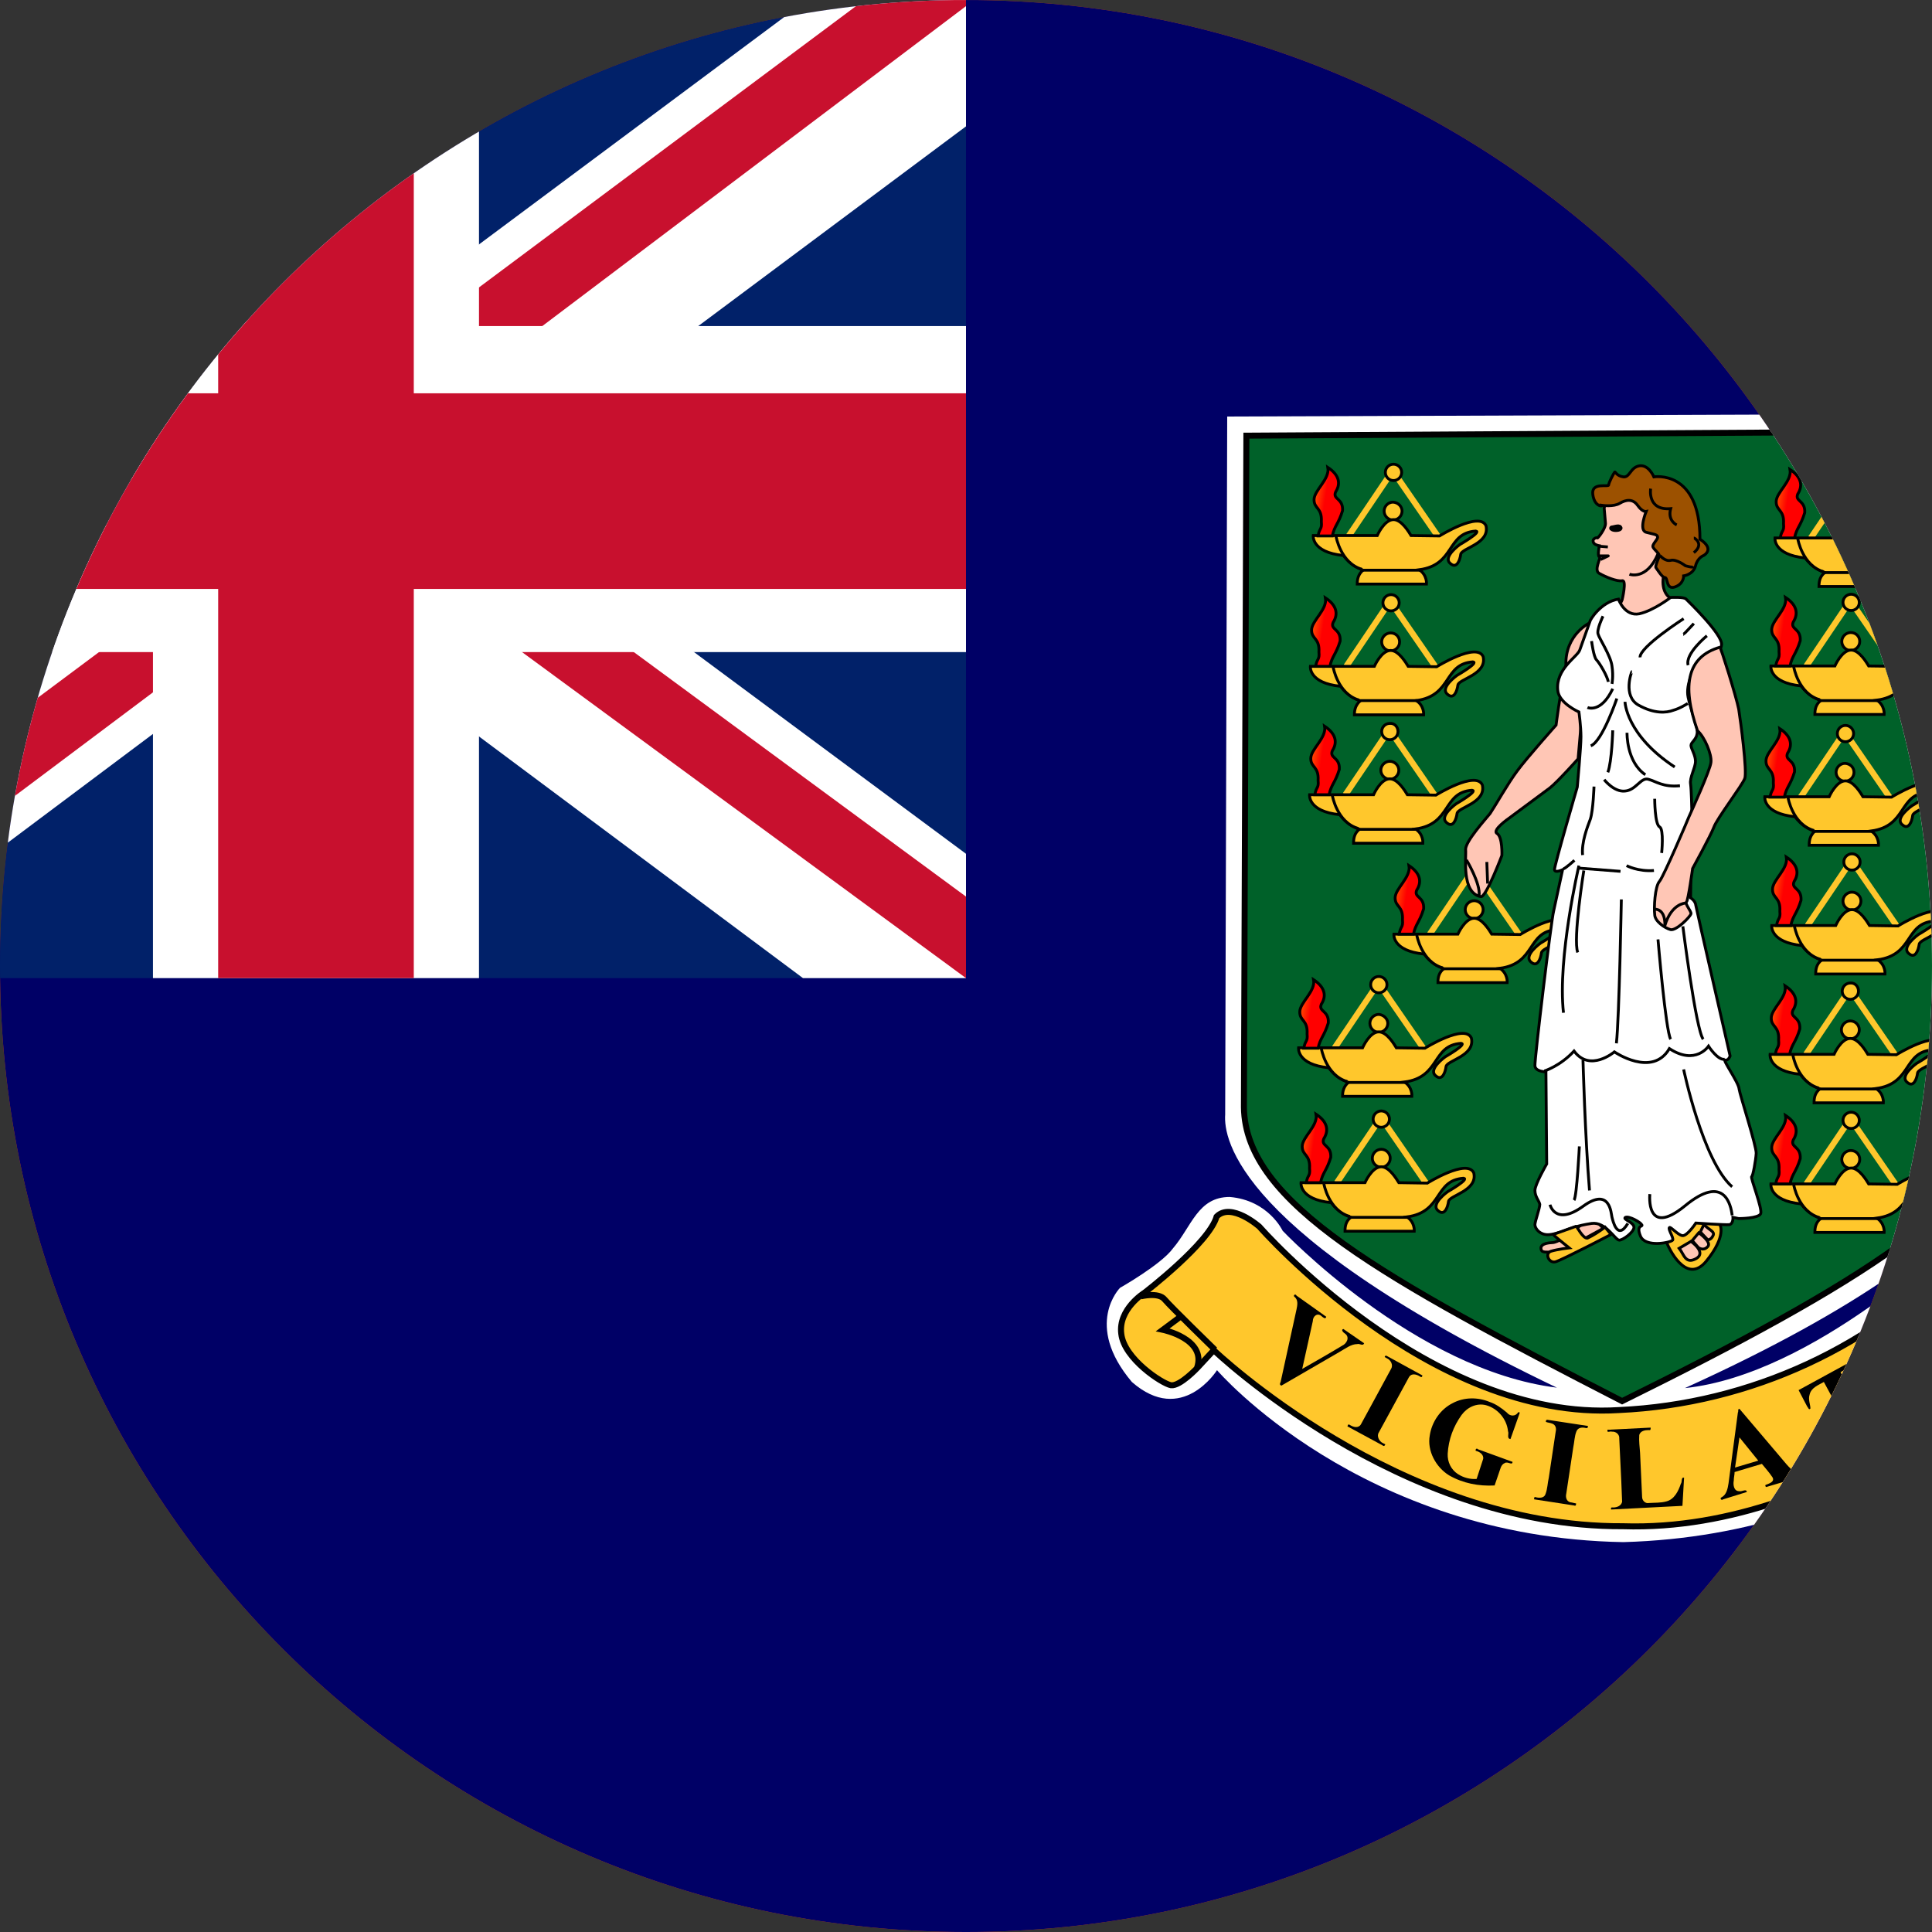 <svg width="40" height="40" viewBox="0 0 40 40" fill="none" xmlns="http://www.w3.org/2000/svg">
<rect x="0" y="0" width="40" height="40" fill="#333333" stroke="none"/>
<g clip-path="url(#clip0_769_24707)">
<path d="M0 20C0 8.954 8.954 0 20 0C31.046 0 40 8.954 40 20C40 31.046 31.046 40 20 40C8.954 40 0 31.046 0 20Z" fill="#E94E0F"/>
<g clip-path="url(#clip1_769_24707)">
<path d="M-7 0.001H47V40.501H-7V0.001Z" fill="#000066"/>
<path d="M-7 0.001H20V20.251H-7V0.001Z" fill="#012169"/>
<path d="M-3.836 0.001L6.458 7.637L16.709 0.001H20V2.616L9.875 10.168L20 17.677V20.251H16.625L6.5 12.699L-3.583 20.251H-7V17.72L3.083 10.21L-7 2.701V0.001H-3.836Z" fill="white"/>
<path d="M10.887 11.855L20 18.563V20.251L8.567 11.855H10.887ZM3.125 12.699L3.378 14.176L-4.722 20.251H-7L3.125 12.699ZM20 0.001V0.127L9.495 8.059L9.58 6.202L17.891 0.001H20ZM-7 0.001L3.083 7.426H0.552L-7 1.773V0.001Z" fill="#C8102E"/>
<path d="M3.167 0.001V20.251H9.917V0.001H3.167ZM-7 6.751V13.501H20V6.751H-7Z" fill="white"/>
<path d="M-7 8.143V12.193H20V8.143H-7ZM4.517 0.001V20.251H8.567V0.001H4.517Z" fill="#C8102E"/>
<path d="M25.408 8.624L41.785 8.565L41.752 23.145C41.752 23.145 42.325 25.364 34.884 28.739C37.558 28.46 40.478 25.617 40.478 25.617C40.478 25.617 41.659 24.09 42.241 24.942C42.815 25.794 43.363 26.224 43.785 26.553C44.207 26.883 44.545 27.794 43.912 28.46C43.27 29.135 42.267 29.22 41.996 28.401C41.575 28.621 38.959 31.776 33.61 31.928C28.167 31.835 25.197 28.368 25.197 28.368C25.197 28.368 24.472 29.523 23.434 28.612C22.43 27.423 23.189 26.663 23.189 26.663C23.189 26.663 24.041 26.182 24.286 25.845C24.674 25.389 24.801 24.782 25.459 24.782C26.261 24.849 26.556 25.482 26.556 25.482C26.556 25.482 29.29 28.368 32.234 28.73C25.585 25.541 25.332 23.567 25.366 23.077L25.408 8.624Z" fill="white"/>
<path d="M25.805 9.02L41.423 8.928V22.959C41.457 24.79 38.385 26.638 33.584 29.009C28.632 26.461 25.78 24.908 25.754 22.925L25.805 9.02Z" fill="#006129" stroke="black" stroke-width="0.124" stroke-miterlimit="3.1"/>
<path d="M27.923 11.096L28.834 9.746L29.771 11.104" stroke="#FFC72C" stroke-width="0.124" stroke-miterlimit="3.1"/>
<path d="M29.028 10.581C29.028 10.683 28.944 10.767 28.842 10.767C28.741 10.767 28.657 10.683 28.657 10.581C28.657 10.48 28.741 10.396 28.842 10.396C28.952 10.404 29.028 10.489 29.028 10.581Z" fill="#FFC72C" stroke="black" stroke-width="0.059" stroke-miterlimit="3.1"/>
<path d="M28.1 12.092H29.534C29.534 12.092 29.551 11.906 29.383 11.796C30.134 11.695 29.939 11.037 30.555 10.995C30.682 11.012 30.226 11.273 30.226 11.273C30.226 11.273 29.855 11.535 30.032 11.67C30.159 11.78 30.226 11.602 30.243 11.476C30.26 11.349 30.851 11.256 30.766 10.885C30.631 10.581 29.804 11.096 29.804 11.096L29.214 11.088C29.172 11.02 29.02 10.758 28.851 10.758C28.657 10.758 28.514 11.088 28.514 11.088H27.189C27.189 11.088 27.147 11.434 27.813 11.501C27.965 11.695 28.083 11.746 28.218 11.805C28.125 11.889 28.1 11.982 28.1 12.092Z" fill="#FFC72C" stroke="black" stroke-width="0.059" stroke-miterlimit="3.1"/>
<path d="M28.201 11.805H29.391H28.201Z" fill="#FFC72C"/>
<path d="M28.201 11.805H29.391" stroke="black" stroke-width="0.059" stroke-miterlimit="3.1"/>
<path d="M27.661 11.104C27.661 11.104 27.754 11.661 28.201 11.788L27.661 11.104Z" fill="#FFC72C"/>
<path d="M27.661 11.104C27.661 11.104 27.754 11.661 28.201 11.788" stroke="black" stroke-width="0.059" stroke-miterlimit="3.1"/>
<path d="M27.585 11.096C27.627 10.885 27.712 10.851 27.796 10.573C27.813 10.311 27.585 10.345 27.653 10.185C27.771 9.999 27.712 9.822 27.492 9.678C27.535 9.923 27.206 10.151 27.206 10.345C27.206 10.539 27.374 10.505 27.357 10.801C27.374 10.969 27.315 10.927 27.29 11.096H27.585Z" fill="url(#paint0_linear_769_24707)" stroke="black" stroke-width="0.059" stroke-miterlimit="3.1"/>
<path d="M29.02 9.78C29.02 9.873 28.944 9.949 28.851 9.949C28.758 9.949 28.682 9.873 28.682 9.78C28.682 9.687 28.758 9.611 28.851 9.611C28.944 9.611 29.02 9.687 29.02 9.78Z" fill="#FFC72C" stroke="black" stroke-width="0.059" stroke-miterlimit="3.1"/>
<path d="M27.872 13.796L28.783 12.446L29.72 13.804" stroke="#FFC72C" stroke-width="0.124" stroke-miterlimit="3.1"/>
<path d="M28.977 13.29C28.977 13.391 28.893 13.475 28.792 13.475C28.691 13.475 28.606 13.391 28.606 13.29C28.606 13.188 28.691 13.104 28.792 13.104C28.901 13.104 28.977 13.188 28.977 13.29Z" fill="#FFC72C" stroke="black" stroke-width="0.059" stroke-miterlimit="3.1"/>
<path d="M28.041 14.8H29.475C29.475 14.8 29.492 14.614 29.323 14.505C30.074 14.403 29.88 13.745 30.496 13.703C30.623 13.72 30.167 13.982 30.167 13.982C30.167 13.982 29.796 14.243 29.973 14.378C30.1 14.488 30.167 14.311 30.184 14.184C30.201 14.058 30.792 13.965 30.707 13.594C30.572 13.29 29.745 13.804 29.745 13.804L29.155 13.796C29.113 13.729 28.961 13.467 28.792 13.467C28.598 13.467 28.454 13.796 28.454 13.796H27.13C27.13 13.796 27.087 14.142 27.754 14.209C27.906 14.403 28.024 14.454 28.159 14.513C28.075 14.589 28.041 14.682 28.041 14.8Z" fill="#FFC72C" stroke="black" stroke-width="0.059" stroke-miterlimit="3.1"/>
<path d="M28.151 14.505H29.34H28.151Z" fill="#FFC72C"/>
<path d="M28.151 14.505H29.34" stroke="black" stroke-width="0.059" stroke-miterlimit="3.1"/>
<path d="M27.602 13.813C27.602 13.813 27.695 14.37 28.142 14.496L27.602 13.813Z" fill="#FFC72C"/>
<path d="M27.602 13.813C27.602 13.813 27.695 14.37 28.142 14.496" stroke="black" stroke-width="0.059" stroke-miterlimit="3.1"/>
<path d="M27.535 13.796C27.577 13.585 27.661 13.551 27.746 13.273C27.762 13.011 27.535 13.045 27.602 12.885C27.72 12.699 27.661 12.522 27.442 12.379C27.484 12.623 27.155 12.851 27.155 13.045C27.155 13.239 27.324 13.205 27.307 13.501C27.324 13.669 27.265 13.627 27.239 13.796H27.535Z" fill="url(#paint1_linear_769_24707)" stroke="black" stroke-width="0.059" stroke-miterlimit="3.1"/>
<path d="M28.969 12.48C28.969 12.572 28.893 12.648 28.8 12.648C28.707 12.648 28.632 12.572 28.632 12.48C28.632 12.387 28.707 12.311 28.8 12.311C28.893 12.311 28.969 12.387 28.969 12.48Z" fill="#FFC72C" stroke="black" stroke-width="0.059" stroke-miterlimit="3.1"/>
<path d="M27.855 16.454L28.767 15.104L29.703 16.462" stroke="#FFC72C" stroke-width="0.124" stroke-miterlimit="3.1"/>
<path d="M28.961 15.948C28.961 16.049 28.876 16.133 28.775 16.133C28.674 16.133 28.589 16.049 28.589 15.948C28.589 15.846 28.674 15.762 28.775 15.762C28.876 15.762 28.961 15.846 28.961 15.948Z" fill="#FFC72C" stroke="black" stroke-width="0.059" stroke-miterlimit="3.1"/>
<path d="M28.024 17.458H29.459C29.459 17.458 29.475 17.272 29.307 17.163C30.058 17.061 29.863 16.403 30.479 16.361C30.606 16.378 30.15 16.64 30.15 16.64C30.15 16.64 29.779 16.901 29.956 17.036C30.083 17.146 30.15 16.969 30.167 16.842C30.184 16.715 30.775 16.623 30.69 16.251C30.555 15.948 29.729 16.462 29.729 16.462L29.138 16.454C29.096 16.386 28.944 16.125 28.775 16.125C28.581 16.125 28.438 16.454 28.438 16.454H27.113C27.113 16.454 27.071 16.8 27.737 16.867C27.889 17.061 28.007 17.112 28.142 17.171C28.049 17.247 28.024 17.34 28.024 17.458Z" fill="#FFC72C" stroke="black" stroke-width="0.059" stroke-miterlimit="3.1"/>
<path d="M28.125 17.171H29.315H28.125Z" fill="#FFC72C"/>
<path d="M28.125 17.171H29.315" stroke="black" stroke-width="0.059" stroke-miterlimit="3.1"/>
<path d="M27.585 16.471C27.585 16.471 27.678 17.028 28.125 17.154L27.585 16.471Z" fill="#FFC72C"/>
<path d="M27.585 16.471C27.585 16.471 27.678 17.028 28.125 17.154" stroke="black" stroke-width="0.059" stroke-miterlimit="3.1"/>
<path d="M27.518 16.454C27.56 16.243 27.644 16.209 27.729 15.931C27.746 15.669 27.518 15.703 27.585 15.543C27.703 15.357 27.644 15.18 27.425 15.036C27.467 15.281 27.138 15.509 27.138 15.703C27.138 15.897 27.307 15.863 27.29 16.159C27.307 16.327 27.248 16.285 27.223 16.454H27.518Z" fill="url(#paint2_linear_769_24707)" stroke="black" stroke-width="0.059" stroke-miterlimit="3.1"/>
<path d="M28.944 15.146C28.944 15.239 28.868 15.315 28.775 15.315C28.682 15.315 28.606 15.239 28.606 15.146C28.606 15.053 28.682 14.977 28.775 14.977C28.868 14.969 28.944 15.045 28.944 15.146Z" fill="#FFC72C" stroke="black" stroke-width="0.059" stroke-miterlimit="3.1"/>
<path d="M29.602 19.34L30.513 17.99L31.45 19.348" stroke="#FFC72C" stroke-width="0.124" stroke-miterlimit="3.1"/>
<path d="M30.707 18.833C30.707 18.935 30.623 19.019 30.522 19.019C30.42 19.019 30.336 18.935 30.336 18.833C30.336 18.732 30.42 18.648 30.522 18.648C30.623 18.648 30.707 18.732 30.707 18.833Z" fill="#FFC72C" stroke="black" stroke-width="0.059" stroke-miterlimit="3.1"/>
<path d="M29.771 20.344H31.205C31.205 20.344 31.222 20.158 31.053 20.048C31.804 19.947 31.61 19.289 32.226 19.247C32.352 19.264 31.897 19.525 31.897 19.525C31.897 19.525 31.526 19.787 31.703 19.922C31.829 20.032 31.897 19.854 31.914 19.728C31.931 19.601 32.521 19.508 32.437 19.137C32.302 18.833 31.475 19.348 31.475 19.348L30.884 19.34C30.842 19.272 30.69 19.011 30.522 19.011C30.328 19.011 30.184 19.34 30.184 19.34H28.859C28.859 19.34 28.817 19.686 29.484 19.753C29.636 19.947 29.754 19.998 29.889 20.057C29.796 20.133 29.771 20.226 29.771 20.344Z" fill="#FFC72C" stroke="black" stroke-width="0.059" stroke-miterlimit="3.1"/>
<path d="M29.872 20.057H31.061H29.872Z" fill="#FFC72C"/>
<path d="M29.872 20.057H31.061" stroke="black" stroke-width="0.059" stroke-miterlimit="3.1"/>
<path d="M29.332 19.356C29.332 19.356 29.425 19.913 29.872 20.04L29.332 19.356Z" fill="#FFC72C"/>
<path d="M29.332 19.356C29.332 19.356 29.425 19.913 29.872 20.04" stroke="black" stroke-width="0.059" stroke-miterlimit="3.1"/>
<path d="M29.265 19.34C29.307 19.129 29.391 19.095 29.475 18.817C29.492 18.555 29.265 18.589 29.332 18.428C29.45 18.243 29.391 18.066 29.172 17.922C29.214 18.167 28.885 18.395 28.885 18.589C28.885 18.783 29.053 18.749 29.037 19.044C29.053 19.213 28.994 19.171 28.969 19.34H29.265Z" fill="url(#paint3_linear_769_24707)" stroke="black" stroke-width="0.059" stroke-miterlimit="3.1"/>
<path d="M30.69 18.023C30.69 18.116 30.614 18.192 30.521 18.192C30.429 18.192 30.353 18.116 30.353 18.023C30.353 17.931 30.429 17.855 30.521 17.855C30.614 17.855 30.69 17.931 30.69 18.023Z" fill="#FFC72C" stroke="black" stroke-width="0.059" stroke-miterlimit="3.1"/>
<path d="M27.627 21.702L28.539 20.352L29.475 21.71" stroke="#FFC72C" stroke-width="0.124" stroke-miterlimit="3.1"/>
<path d="M28.733 21.187C28.733 21.288 28.648 21.373 28.547 21.373C28.446 21.373 28.362 21.288 28.362 21.187C28.362 21.086 28.446 21.002 28.547 21.002C28.648 21.01 28.733 21.095 28.733 21.187Z" fill="#FFC72C" stroke="black" stroke-width="0.059" stroke-miterlimit="3.1"/>
<path d="M27.796 22.698H29.231C29.231 22.698 29.248 22.512 29.079 22.402C29.83 22.301 29.636 21.643 30.252 21.601C30.378 21.618 29.923 21.879 29.923 21.879C29.923 21.879 29.551 22.141 29.729 22.276C29.855 22.385 29.923 22.208 29.939 22.082C29.956 21.955 30.547 21.862 30.463 21.491C30.328 21.187 29.501 21.702 29.501 21.702L28.91 21.694C28.868 21.626 28.716 21.364 28.547 21.364C28.353 21.364 28.21 21.694 28.21 21.694H26.885C26.885 21.694 26.843 22.04 27.509 22.107C27.661 22.301 27.779 22.352 27.914 22.411C27.822 22.495 27.796 22.588 27.796 22.698Z" fill="#FFC72C" stroke="black" stroke-width="0.059" stroke-miterlimit="3.1"/>
<path d="M27.898 22.411H29.087H27.898Z" fill="#FFC72C"/>
<path d="M27.898 22.411H29.087" stroke="black" stroke-width="0.059" stroke-miterlimit="3.1"/>
<path d="M27.357 21.71C27.357 21.71 27.45 22.267 27.897 22.394L27.357 21.71Z" fill="#FFC72C"/>
<path d="M27.357 21.71C27.357 21.71 27.45 22.267 27.897 22.394" stroke="black" stroke-width="0.059" stroke-miterlimit="3.1"/>
<path d="M27.29 21.702C27.332 21.491 27.416 21.457 27.501 21.179C27.518 20.917 27.29 20.951 27.357 20.791C27.476 20.605 27.416 20.428 27.197 20.284C27.239 20.529 26.91 20.757 26.91 20.951C26.91 21.145 27.079 21.111 27.062 21.407C27.079 21.575 27.02 21.533 26.994 21.702H27.29Z" fill="url(#paint4_linear_769_24707)" stroke="black" stroke-width="0.059" stroke-miterlimit="3.1"/>
<path d="M28.716 20.386C28.716 20.479 28.64 20.555 28.547 20.555C28.454 20.555 28.378 20.479 28.378 20.386C28.378 20.293 28.454 20.217 28.547 20.217C28.64 20.217 28.716 20.293 28.716 20.386Z" fill="#FFC72C" stroke="black" stroke-width="0.059" stroke-miterlimit="3.1"/>
<path d="M27.678 24.486L28.59 23.137L29.526 24.495" stroke="#FFC72C" stroke-width="0.124" stroke-miterlimit="3.1"/>
<path d="M28.783 23.98C28.783 24.081 28.699 24.166 28.598 24.166C28.497 24.166 28.412 24.081 28.412 23.98C28.412 23.879 28.497 23.795 28.598 23.795C28.699 23.795 28.783 23.879 28.783 23.98Z" fill="#FFC72C" stroke="black" stroke-width="0.059" stroke-miterlimit="3.1"/>
<path d="M27.847 25.491H29.281C29.281 25.491 29.298 25.305 29.129 25.195C29.88 25.094 29.686 24.436 30.302 24.394C30.429 24.411 29.973 24.672 29.973 24.672C29.973 24.672 29.602 24.934 29.779 25.069C29.906 25.178 29.973 25.001 29.99 24.875C30.007 24.748 30.598 24.655 30.513 24.284C30.378 23.98 29.551 24.495 29.551 24.495L28.961 24.486C28.918 24.419 28.767 24.157 28.598 24.157C28.404 24.157 28.26 24.486 28.26 24.486H26.936C26.936 24.486 26.893 24.832 27.56 24.9C27.712 25.094 27.83 25.145 27.965 25.204C27.872 25.28 27.847 25.372 27.847 25.491Z" fill="#FFC72C" stroke="black" stroke-width="0.059" stroke-miterlimit="3.1"/>
<path d="M27.956 25.204H29.146H27.956Z" fill="#FFC72C"/>
<path d="M27.956 25.204H29.146" stroke="black" stroke-width="0.059" stroke-miterlimit="3.1"/>
<path d="M27.408 24.503C27.408 24.503 27.501 25.06 27.948 25.187L27.408 24.503Z" fill="#FFC72C"/>
<path d="M27.408 24.503C27.408 24.503 27.501 25.06 27.948 25.187" stroke="black" stroke-width="0.059" stroke-miterlimit="3.1"/>
<path d="M27.341 24.486C27.383 24.276 27.467 24.242 27.552 23.963C27.568 23.702 27.341 23.736 27.408 23.575C27.526 23.39 27.467 23.212 27.248 23.069C27.29 23.314 26.961 23.541 26.961 23.736C26.961 23.93 27.13 23.896 27.113 24.191C27.13 24.36 27.071 24.318 27.045 24.486H27.341Z" fill="url(#paint5_linear_769_24707)" stroke="black" stroke-width="0.059" stroke-miterlimit="3.1"/>
<path d="M28.767 23.17C28.767 23.263 28.691 23.339 28.598 23.339C28.505 23.339 28.429 23.263 28.429 23.17C28.429 23.077 28.505 23.001 28.598 23.001C28.691 23.001 28.767 23.077 28.767 23.17Z" fill="#FFC72C" stroke="black" stroke-width="0.059" stroke-miterlimit="3.1"/>
<path d="M37.491 11.138L38.402 9.788L39.339 11.147" stroke="#FFC72C" stroke-width="0.124" stroke-miterlimit="3.1"/>
<path d="M38.596 10.632C38.596 10.733 38.512 10.818 38.411 10.818C38.309 10.818 38.225 10.733 38.225 10.632C38.225 10.531 38.309 10.447 38.411 10.447C38.52 10.447 38.596 10.531 38.596 10.632Z" fill="#FFC72C" stroke="black" stroke-width="0.059" stroke-miterlimit="3.1"/>
<path d="M37.66 12.143H39.094C39.094 12.143 39.111 11.957 38.942 11.847C39.693 11.746 39.499 11.088 40.115 11.046C40.242 11.062 39.786 11.324 39.786 11.324C39.786 11.324 39.415 11.586 39.592 11.721C39.719 11.83 39.786 11.653 39.803 11.527C39.82 11.4 40.41 11.307 40.326 10.936C40.191 10.632 39.364 11.147 39.364 11.147L38.774 11.138C38.731 11.071 38.58 10.809 38.411 10.809C38.217 10.809 38.073 11.138 38.073 11.138H36.749C36.749 11.138 36.706 11.484 37.373 11.552C37.525 11.746 37.643 11.796 37.778 11.856C37.685 11.931 37.66 12.024 37.66 12.143Z" fill="#FFC72C" stroke="black" stroke-width="0.059" stroke-miterlimit="3.1"/>
<path d="M37.77 11.855H38.959H37.77Z" fill="#FFC72C"/>
<path d="M37.77 11.855H38.959" stroke="black" stroke-width="0.059" stroke-miterlimit="3.1"/>
<path d="M37.221 11.155C37.221 11.155 37.314 11.712 37.761 11.839L37.221 11.155Z" fill="#FFC72C"/>
<path d="M37.221 11.155C37.221 11.155 37.314 11.712 37.761 11.839" stroke="black" stroke-width="0.059" stroke-miterlimit="3.1"/>
<path d="M37.154 11.138C37.196 10.928 37.28 10.894 37.365 10.615C37.381 10.354 37.154 10.387 37.221 10.227C37.339 10.042 37.28 9.864 37.061 9.721C37.103 9.966 36.774 10.193 36.774 10.387C36.774 10.582 36.943 10.548 36.926 10.843C36.943 11.012 36.884 10.97 36.858 11.138H37.154Z" fill="url(#paint6_linear_769_24707)" stroke="black" stroke-width="0.059" stroke-miterlimit="3.1"/>
<path d="M38.588 9.831C38.588 9.923 38.512 9.999 38.419 9.999C38.326 9.999 38.251 9.923 38.251 9.831C38.251 9.738 38.326 9.662 38.419 9.662C38.512 9.662 38.588 9.729 38.588 9.831Z" fill="#FFC72C" stroke="black" stroke-width="0.059" stroke-miterlimit="3.1"/>
<path d="M37.398 13.788L38.309 12.438L39.246 13.796" stroke="#FFC72C" stroke-width="0.124" stroke-miterlimit="3.1"/>
<path d="M38.504 13.281C38.504 13.383 38.419 13.467 38.318 13.467C38.217 13.467 38.132 13.383 38.132 13.281C38.132 13.18 38.217 13.096 38.318 13.096C38.428 13.096 38.504 13.18 38.504 13.281Z" fill="#FFC72C" stroke="black" stroke-width="0.059" stroke-miterlimit="3.1"/>
<path d="M37.575 14.792H39.01C39.01 14.792 39.027 14.606 38.858 14.496C39.609 14.395 39.415 13.737 40.031 13.695C40.157 13.712 39.702 13.973 39.702 13.973C39.702 13.973 39.33 14.235 39.508 14.37C39.634 14.48 39.702 14.302 39.718 14.176C39.735 14.049 40.326 13.957 40.242 13.585C40.107 13.281 39.28 13.796 39.28 13.796L38.689 13.788C38.647 13.72 38.495 13.459 38.326 13.459C38.132 13.459 37.989 13.788 37.989 13.788H36.664C36.664 13.788 36.622 14.134 37.288 14.201C37.44 14.395 37.559 14.446 37.694 14.505C37.601 14.581 37.575 14.674 37.575 14.792Z" fill="#FFC72C" stroke="black" stroke-width="0.059" stroke-miterlimit="3.1"/>
<path d="M37.676 14.505H38.866H37.676Z" fill="#FFC72C"/>
<path d="M37.676 14.505H38.866" stroke="black" stroke-width="0.059" stroke-miterlimit="3.1"/>
<path d="M37.137 13.805C37.137 13.805 37.23 14.361 37.677 14.488L37.137 13.805Z" fill="#FFC72C"/>
<path d="M37.137 13.805C37.137 13.805 37.23 14.361 37.677 14.488" stroke="black" stroke-width="0.059" stroke-miterlimit="3.1"/>
<path d="M37.061 13.788C37.103 13.577 37.187 13.543 37.272 13.265C37.288 13.003 37.061 13.037 37.128 12.877C37.246 12.691 37.187 12.514 36.968 12.37C37.01 12.615 36.681 12.843 36.681 13.037C36.681 13.231 36.85 13.197 36.833 13.492C36.85 13.661 36.791 13.619 36.765 13.788H37.061Z" fill="url(#paint7_linear_769_24707)" stroke="black" stroke-width="0.059" stroke-miterlimit="3.1"/>
<path d="M38.495 12.471C38.495 12.564 38.419 12.64 38.326 12.64C38.233 12.64 38.157 12.564 38.157 12.471C38.157 12.379 38.233 12.303 38.326 12.303C38.419 12.303 38.495 12.379 38.495 12.471Z" fill="#FFC72C" stroke="black" stroke-width="0.059" stroke-miterlimit="3.1"/>
<path d="M37.28 16.504L38.191 15.154L39.128 16.513" stroke="#FFC72C" stroke-width="0.124" stroke-miterlimit="3.1"/>
<path d="M38.385 15.99C38.385 16.091 38.301 16.175 38.2 16.175C38.099 16.175 38.014 16.091 38.014 15.99C38.014 15.888 38.099 15.804 38.2 15.804C38.309 15.812 38.385 15.888 38.385 15.99Z" fill="#FFC72C" stroke="black" stroke-width="0.059" stroke-miterlimit="3.1"/>
<path d="M37.457 17.5H38.892C38.892 17.5 38.909 17.314 38.74 17.205C39.491 17.104 39.297 16.445 39.913 16.403C40.039 16.42 39.584 16.682 39.584 16.682C39.584 16.682 39.212 16.943 39.389 17.078C39.516 17.188 39.584 17.011 39.6 16.884C39.617 16.758 40.208 16.665 40.124 16.294C39.989 15.99 39.162 16.504 39.162 16.504L38.571 16.496C38.529 16.428 38.377 16.167 38.208 16.167C38.014 16.167 37.871 16.496 37.871 16.496H36.538C36.538 16.496 36.495 16.842 37.162 16.909C37.314 17.104 37.432 17.154 37.567 17.213C37.483 17.298 37.457 17.382 37.457 17.5Z" fill="#FFC72C" stroke="black" stroke-width="0.059" stroke-miterlimit="3.1"/>
<path d="M37.559 17.213H38.748H37.559Z" fill="#FFC72C"/>
<path d="M37.559 17.213H38.748" stroke="black" stroke-width="0.059" stroke-miterlimit="3.1"/>
<path d="M37.019 16.513C37.019 16.513 37.111 17.07 37.559 17.196L37.019 16.513Z" fill="#FFC72C"/>
<path d="M37.019 16.513C37.019 16.513 37.111 17.07 37.559 17.196" stroke="black" stroke-width="0.059" stroke-miterlimit="3.1"/>
<path d="M36.943 16.504C36.985 16.294 37.069 16.26 37.154 15.981C37.17 15.72 36.943 15.754 37.01 15.593C37.128 15.408 37.069 15.23 36.85 15.087C36.892 15.332 36.563 15.559 36.563 15.754C36.563 15.948 36.732 15.914 36.715 16.209C36.732 16.378 36.673 16.336 36.647 16.504H36.943Z" fill="url(#paint8_linear_769_24707)" stroke="black" stroke-width="0.059" stroke-miterlimit="3.1"/>
<path d="M38.377 15.188C38.377 15.281 38.301 15.357 38.208 15.357C38.115 15.357 38.04 15.281 38.04 15.188C38.04 15.095 38.115 15.019 38.208 15.019C38.301 15.019 38.377 15.095 38.377 15.188Z" fill="#FFC72C" stroke="black" stroke-width="0.059" stroke-miterlimit="3.1"/>
<path d="M37.423 19.162L38.335 17.812L39.271 19.171" stroke="#FFC72C" stroke-width="0.124" stroke-miterlimit="3.1"/>
<path d="M38.529 18.656C38.529 18.757 38.444 18.842 38.343 18.842C38.242 18.842 38.157 18.757 38.157 18.656C38.157 18.555 38.242 18.471 38.343 18.471C38.444 18.471 38.529 18.555 38.529 18.656Z" fill="#FFC72C" stroke="black" stroke-width="0.059" stroke-miterlimit="3.1"/>
<path d="M37.592 20.166H39.027C39.027 20.166 39.044 19.981 38.875 19.871C39.626 19.77 39.432 19.112 40.047 19.07C40.174 19.087 39.718 19.348 39.718 19.348C39.718 19.348 39.347 19.61 39.524 19.745C39.651 19.854 39.718 19.677 39.735 19.55C39.752 19.424 40.343 19.331 40.258 18.96C40.123 18.656 39.297 19.171 39.297 19.171L38.706 19.162C38.664 19.095 38.512 18.833 38.343 18.833C38.149 18.833 38.006 19.162 38.006 19.162H36.681C36.681 19.162 36.639 19.508 37.305 19.576C37.457 19.77 37.575 19.82 37.71 19.88C37.617 19.956 37.592 20.048 37.592 20.166Z" fill="#FFC72C" stroke="black" stroke-width="0.059" stroke-miterlimit="3.1"/>
<path d="M37.693 19.88H38.883H37.693Z" fill="#FFC72C"/>
<path d="M37.693 19.88H38.883" stroke="black" stroke-width="0.059" stroke-miterlimit="3.1"/>
<path d="M37.153 19.179C37.153 19.179 37.246 19.736 37.693 19.863L37.153 19.179Z" fill="#FFC72C"/>
<path d="M37.153 19.179C37.153 19.179 37.246 19.736 37.693 19.863" stroke="black" stroke-width="0.059" stroke-miterlimit="3.1"/>
<path d="M37.077 19.162C37.12 18.951 37.204 18.918 37.288 18.639C37.305 18.378 37.077 18.412 37.145 18.251C37.263 18.066 37.204 17.888 36.985 17.745C37.027 17.99 36.698 18.217 36.698 18.412C36.698 18.606 36.867 18.572 36.85 18.867C36.867 19.036 36.807 18.994 36.782 19.162H37.077Z" fill="url(#paint9_linear_769_24707)" stroke="black" stroke-width="0.059" stroke-miterlimit="3.1"/>
<path d="M38.512 17.846C38.512 17.939 38.436 18.015 38.343 18.015C38.25 18.015 38.174 17.939 38.174 17.846C38.174 17.753 38.25 17.677 38.343 17.677C38.436 17.677 38.512 17.753 38.512 17.846Z" fill="#FFC72C" stroke="black" stroke-width="0.059" stroke-miterlimit="3.1"/>
<path d="M37.39 21.829L38.301 20.479L39.237 21.837" stroke="#FFC72C" stroke-width="0.124" stroke-miterlimit="3.1"/>
<path d="M38.495 21.322C38.495 21.424 38.411 21.508 38.309 21.508C38.208 21.508 38.124 21.424 38.124 21.322C38.124 21.221 38.208 21.137 38.309 21.137C38.411 21.137 38.495 21.221 38.495 21.322Z" fill="#FFC72C" stroke="black" stroke-width="0.059" stroke-miterlimit="3.1"/>
<path d="M37.558 22.833H38.993C38.993 22.833 39.01 22.647 38.841 22.537C39.592 22.436 39.398 21.778 40.014 21.736C40.14 21.753 39.684 22.014 39.684 22.014C39.684 22.014 39.313 22.276 39.49 22.411C39.617 22.52 39.684 22.343 39.701 22.217C39.718 22.09 40.309 21.997 40.224 21.626C40.09 21.322 39.263 21.837 39.263 21.837L38.672 21.829C38.63 21.761 38.478 21.5 38.309 21.5C38.115 21.5 37.972 21.829 37.972 21.829H36.647C36.647 21.829 36.605 22.174 37.271 22.242C37.423 22.436 37.541 22.487 37.676 22.546C37.584 22.622 37.558 22.715 37.558 22.833Z" fill="#FFC72C" stroke="black" stroke-width="0.059" stroke-miterlimit="3.1"/>
<path d="M37.66 22.546H38.849H37.66Z" fill="#FFC72C"/>
<path d="M37.66 22.546H38.849" stroke="black" stroke-width="0.059" stroke-miterlimit="3.1"/>
<path d="M37.12 21.846C37.12 21.846 37.212 22.402 37.66 22.529L37.12 21.846Z" fill="#FFC72C"/>
<path d="M37.12 21.846C37.12 21.846 37.212 22.402 37.66 22.529" stroke="black" stroke-width="0.059" stroke-miterlimit="3.1"/>
<path d="M37.052 21.829C37.094 21.618 37.179 21.584 37.263 21.305C37.28 21.044 37.052 21.078 37.12 20.917C37.238 20.732 37.179 20.555 36.959 20.411C37.001 20.656 36.672 20.884 36.672 21.078C36.672 21.272 36.841 21.238 36.824 21.533C36.841 21.702 36.782 21.66 36.757 21.829H37.052Z" fill="url(#paint10_linear_769_24707)" stroke="black" stroke-width="0.059" stroke-miterlimit="3.1"/>
<path d="M38.478 20.521C38.478 20.614 38.402 20.69 38.309 20.69C38.217 20.69 38.141 20.614 38.141 20.521C38.141 20.428 38.217 20.352 38.309 20.352C38.402 20.344 38.478 20.42 38.478 20.521Z" fill="#FFC72C" stroke="black" stroke-width="0.059" stroke-miterlimit="3.1"/>
<path d="M37.398 24.512L38.309 23.162L39.246 24.52" stroke="#FFC72C" stroke-width="0.124" stroke-miterlimit="3.1"/>
<path d="M38.504 24.005C38.504 24.107 38.419 24.191 38.318 24.191C38.217 24.191 38.132 24.107 38.132 24.005C38.132 23.904 38.217 23.82 38.318 23.82C38.428 23.82 38.504 23.904 38.504 24.005Z" fill="#FFC72C" stroke="black" stroke-width="0.059" stroke-miterlimit="3.1"/>
<path d="M37.575 25.516H39.01C39.01 25.516 39.027 25.33 38.858 25.22C39.609 25.119 39.415 24.461 40.031 24.419C40.157 24.436 39.702 24.697 39.702 24.697C39.702 24.697 39.33 24.959 39.508 25.094C39.634 25.203 39.702 25.026 39.718 24.9C39.735 24.773 40.326 24.68 40.242 24.309C40.107 24.005 39.28 24.52 39.28 24.52L38.689 24.512C38.647 24.444 38.495 24.183 38.326 24.183C38.132 24.183 37.989 24.512 37.989 24.512H36.664C36.664 24.512 36.622 24.858 37.288 24.925C37.44 25.119 37.559 25.17 37.694 25.229C37.601 25.305 37.575 25.398 37.575 25.516Z" fill="#FFC72C" stroke="black" stroke-width="0.059" stroke-miterlimit="3.1"/>
<path d="M37.676 25.229H38.866H37.676Z" fill="#FFC72C"/>
<path d="M37.676 25.229H38.866" stroke="black" stroke-width="0.059" stroke-miterlimit="3.1"/>
<path d="M37.137 24.529C37.137 24.529 37.23 25.085 37.677 25.212L37.137 24.529Z" fill="#FFC72C"/>
<path d="M37.137 24.529C37.137 24.529 37.23 25.085 37.677 25.212" stroke="black" stroke-width="0.059" stroke-miterlimit="3.1"/>
<path d="M37.061 24.512C37.103 24.301 37.187 24.267 37.272 23.988C37.288 23.727 37.061 23.761 37.128 23.6C37.246 23.415 37.187 23.238 36.968 23.094C37.01 23.339 36.681 23.567 36.681 23.761C36.681 23.955 36.85 23.921 36.833 24.216C36.85 24.385 36.791 24.343 36.765 24.512H37.061Z" fill="url(#paint11_linear_769_24707)" stroke="black" stroke-width="0.059" stroke-miterlimit="3.1"/>
<path d="M38.495 23.195C38.495 23.288 38.419 23.364 38.326 23.364C38.233 23.364 38.157 23.288 38.157 23.195C38.157 23.103 38.233 23.027 38.326 23.027C38.419 23.027 38.495 23.103 38.495 23.195Z" fill="#FFC72C" stroke="black" stroke-width="0.059" stroke-miterlimit="3.1"/>
<path d="M34.529 25.777C34.529 25.777 34.901 26.638 35.331 26.106C35.753 25.583 35.609 25.355 35.609 25.355L34.656 24.841L34.377 25.431L34.529 25.777Z" fill="#FFC72C" stroke="black" stroke-width="0.059" stroke-miterlimit="3.1"/>
<path d="M35.356 25.668C35.356 25.668 35.424 25.676 35.466 25.583C35.517 25.49 35.356 25.457 35.28 25.347L35.204 25.507L35.356 25.668Z" fill="#FFC6B5" stroke="black" stroke-width="0.059" stroke-miterlimit="3.1"/>
<path d="M33.196 25.431L32.361 25.887C32.361 25.887 31.939 25.971 31.914 25.887C31.88 25.811 31.922 25.735 32.142 25.727C32.361 25.718 32.943 25.178 32.943 25.178L33.196 25.431Z" fill="#FFC6B5" stroke="black" stroke-width="0.059" stroke-miterlimit="3.1"/>
<path d="M33.213 10.522L33.239 10.826C33.255 10.927 33.078 11.155 33.07 11.138C33.053 11.121 32.968 11.155 32.985 11.214C32.994 11.282 33.112 11.299 33.112 11.299C33.112 11.299 33.07 11.518 33.112 11.526C33.163 11.535 32.985 11.805 33.112 11.872C33.247 11.948 33.475 12.041 33.584 12.024C33.686 11.999 33.584 12.421 33.584 12.421L33.289 13.045L34.884 12.885L34.555 12.362C34.555 12.362 34.394 12.252 34.437 11.948C34.479 11.653 34.42 10.294 34.42 10.294L33.281 10.134L33.213 10.522Z" fill="#FFC6B5" stroke="black" stroke-width="0.059" stroke-miterlimit="3.1"/>
<path d="M32.918 12.893C32.918 12.893 32.403 13.13 32.42 13.771C32.293 14.395 32.217 15.011 32.217 15.011C32.217 15.011 31.601 15.703 31.416 15.956C31.23 16.201 30.943 16.707 30.851 16.842C30.749 16.969 30.344 17.416 30.344 17.584C30.361 17.745 30.251 18.487 30.656 18.563C30.758 18.605 31.095 17.711 31.095 17.711C31.095 17.711 31.112 17.331 30.994 17.256C30.884 17.188 31.239 16.943 31.239 16.943L32.091 16.311C32.251 16.184 32.673 15.711 32.673 15.711L32.918 12.893Z" fill="#FFC6B5" stroke="black" stroke-width="0.059" stroke-miterlimit="3.1"/>
<path d="M33.508 12.404C33.508 12.404 33.635 12.767 33.939 12.708C34.242 12.64 34.588 12.37 34.588 12.37C34.588 12.37 34.867 12.353 34.909 12.404C34.951 12.446 35.668 13.138 35.643 13.349C35.626 13.568 35.314 13.509 35.196 13.653C35.086 13.796 34.892 14.159 34.951 14.437C35.002 14.699 35.162 15.053 35.137 15.188C35.12 15.315 35.01 15.366 35.01 15.433C35.01 15.501 35.103 15.627 35.103 15.762C35.103 15.897 34.977 16.1 35.002 16.235C35.019 16.361 35.027 16.758 35.027 16.758L35.002 18.589C35.002 18.589 35.103 18.648 35.111 18.749C35.128 18.85 35.82 21.862 35.82 21.862C35.82 21.862 35.786 21.964 35.719 21.947C35.651 21.93 35.998 22.411 36.006 22.546C36.023 22.672 36.369 23.735 36.36 23.879C36.352 24.022 36.293 24.351 36.267 24.36C36.234 24.377 36.495 25.026 36.453 25.128C36.411 25.229 35.998 25.229 35.998 25.229L35.879 25.204C35.879 25.204 35.888 25.339 35.803 25.355C35.719 25.364 35.111 25.322 35.111 25.322C35.111 25.322 34.934 25.592 34.833 25.583C34.732 25.566 34.588 25.389 34.563 25.415C34.529 25.448 34.656 25.625 34.631 25.676C34.588 25.727 34.065 25.836 33.964 25.592C33.863 25.347 34.032 25.406 33.989 25.355C33.964 25.305 33.728 25.17 33.652 25.204C33.584 25.246 33.837 25.305 33.829 25.415C33.821 25.516 33.601 25.676 33.525 25.676C33.441 25.676 33.247 25.288 32.952 25.33C32.665 25.372 32.479 25.448 32.479 25.448C32.479 25.448 32.133 25.592 31.99 25.558C31.846 25.533 31.779 25.415 31.779 25.355C31.779 25.288 31.88 25.018 31.88 24.934C31.863 24.858 31.779 24.773 31.779 24.647C31.779 24.52 32.023 24.098 32.023 24.098L32.007 22.191C32.007 22.191 31.787 22.191 31.779 22.065C31.77 21.938 32.116 19.053 32.167 18.859L32.352 18.006C32.352 18.006 32.192 18.082 32.184 18.006C32.175 17.939 32.656 16.294 32.656 16.294C32.656 16.294 32.732 15.467 32.732 15.256C32.732 15.036 32.69 14.741 32.69 14.741C32.69 14.741 32.268 14.556 32.251 14.286C32.209 13.847 32.656 13.602 32.707 13.459L32.918 12.868C32.909 12.851 33.137 12.463 33.508 12.404Z" fill="white" stroke="black" stroke-width="0.059" stroke-miterlimit="3.1"/>
<path d="M33.356 25.558C33.356 25.558 32.352 26.081 32.209 26.123C32.066 26.165 31.973 25.946 32.116 25.904C32.26 25.862 32.487 25.836 32.487 25.836C32.487 25.836 32.15 25.566 32.158 25.558L32.631 25.389C32.648 25.389 32.774 25.651 32.867 25.634C32.994 25.575 33.12 25.49 33.23 25.406L33.356 25.558Z" fill="#FFC72C" stroke="black" stroke-width="0.059" stroke-miterlimit="3.1"/>
<path d="M34.766 25.845C34.867 25.971 34.892 26.182 35.12 26.056C35.339 25.929 35.01 25.701 35.01 25.701L34.766 25.845Z" fill="#FFC6B5" stroke="black" stroke-width="0.059" stroke-miterlimit="3.1"/>
<path d="M35.162 25.828C35.162 25.828 35.264 25.912 35.356 25.811C35.449 25.718 35.171 25.524 35.171 25.524L35.036 25.684L35.162 25.828Z" fill="#FFC6B5" stroke="black" stroke-width="0.059" stroke-miterlimit="3.1"/>
<path d="M35.609 13.4C35.626 13.4 35.947 14.421 35.998 14.682C36.04 14.944 36.175 15.973 36.124 16.116C36.073 16.26 35.542 16.952 35.483 17.129C35.415 17.306 35.044 17.981 35.044 17.981C35.044 17.981 34.951 18.648 34.917 18.673C34.875 18.707 35.019 18.867 35.01 18.918C34.993 18.985 34.706 19.272 34.588 19.247C34.462 19.213 34.259 19.07 34.259 18.935C34.242 18.808 34.259 18.352 34.361 18.243C34.453 18.125 34.943 16.977 34.968 16.91C35.002 16.834 35.415 15.931 35.424 15.779C35.441 15.619 35.297 15.264 35.145 15.129C34.808 14.167 34.943 13.594 35.609 13.4Z" fill="#FFC6B5" stroke="black" stroke-width="0.059" stroke-miterlimit="3.1"/>
<path d="M33.171 10.463C33.171 10.463 33.407 10.497 33.534 10.421C33.66 10.345 33.804 10.32 33.905 10.463C34.006 10.607 34.082 10.59 34.082 10.59C34.082 10.59 33.922 10.978 34.082 11.02C34.234 11.062 34.31 11.062 34.318 11.113C34.335 11.164 34.192 11.273 34.226 11.332C34.259 11.391 34.335 11.442 34.352 11.493C34.361 11.535 34.259 11.712 34.285 11.754C34.318 11.796 34.411 11.957 34.47 11.957C34.538 11.957 34.487 12.218 34.681 12.151C34.867 12.083 34.858 11.923 34.858 11.923C34.858 11.923 35.053 11.898 35.103 11.72C35.145 11.543 35.272 11.501 35.272 11.501C35.272 11.501 35.517 11.374 35.196 11.164C35.196 9.712 34.242 9.873 34.242 9.873C34.242 9.873 34.133 9.611 33.939 9.645C33.753 9.678 33.745 9.889 33.61 9.873C33.475 9.856 33.441 9.763 33.432 9.771C33.416 9.788 33.306 9.991 33.306 10.041C33.306 10.092 32.943 9.974 32.977 10.235C33.011 10.497 33.188 10.489 33.171 10.463Z" fill="#9C5100" stroke="black" stroke-width="0.059" stroke-miterlimit="3.1"/>
<path d="M34.858 12.809C34.858 12.809 33.939 13.399 33.956 13.61" stroke="black" stroke-width="0.059" stroke-miterlimit="3.1"/>
<path d="M35.069 12.91C35.069 12.91 34.858 13.138 34.85 13.138" stroke="black" stroke-width="0.059" stroke-miterlimit="3.1"/>
<path d="M35.34 13.163C35.34 13.163 34.884 13.534 34.951 13.771" stroke="black" stroke-width="0.059" stroke-miterlimit="3.1"/>
<path d="M33.188 12.758C33.188 12.758 33.053 13.037 33.087 13.129C33.112 13.222 33.348 13.576 33.374 13.787C33.407 14.007 33.374 14.159 33.374 14.159" stroke="black" stroke-width="0.059" stroke-miterlimit="3.1"/>
<path d="M32.952 13.273C32.952 13.273 32.994 13.602 33.053 13.661C33.12 13.728 33.281 14.007 33.298 14.117" stroke="black" stroke-width="0.059" stroke-miterlimit="3.1"/>
<path d="M32.867 14.648C32.867 14.648 33.146 14.775 33.39 14.26" stroke="black" stroke-width="0.059" stroke-miterlimit="3.1"/>
<path d="M33.787 13.906C33.779 13.906 33.593 14.412 33.922 14.598C34.251 14.783 34.504 14.758 34.639 14.707C34.791 14.665 34.943 14.564 34.943 14.564" stroke="black" stroke-width="0.059" stroke-miterlimit="3.1"/>
<path d="M33.644 14.53C33.644 14.53 33.66 15.213 34.673 15.88" stroke="black" stroke-width="0.059" stroke-miterlimit="3.1"/>
<path d="M33.686 15.171C33.686 15.171 33.669 15.77 34.065 16.04" stroke="black" stroke-width="0.059" stroke-miterlimit="3.1"/>
<path d="M33.475 14.463C33.475 14.463 33.171 15.357 32.935 15.441" stroke="black" stroke-width="0.059" stroke-miterlimit="3.1"/>
<path d="M33.39 15.121C33.39 15.121 33.373 15.762 33.289 15.99" stroke="black" stroke-width="0.059" stroke-miterlimit="3.1"/>
<path d="M33.213 16.142C33.213 16.142 33.416 16.403 33.643 16.378C33.871 16.361 33.972 16.091 34.124 16.133C34.285 16.175 34.428 16.302 34.782 16.268" stroke="black" stroke-width="0.059" stroke-miterlimit="3.1"/>
<path d="M34.259 16.538C34.259 16.538 34.259 17.07 34.361 17.12C34.453 17.171 34.403 17.66 34.403 17.66" stroke="black" stroke-width="0.059" stroke-miterlimit="3.1"/>
<path d="M33.002 16.285C33.002 16.285 32.985 16.783 32.926 16.96C32.859 17.137 32.741 17.441 32.766 17.703" stroke="black" stroke-width="0.059" stroke-miterlimit="3.1"/>
<path d="M32.369 17.989C32.42 17.973 32.597 17.812 32.597 17.812" stroke="black" stroke-width="0.059" stroke-miterlimit="3.1"/>
<path d="M32.69 17.922C32.69 17.922 32.243 19.829 32.37 20.968" stroke="black" stroke-width="0.059" stroke-miterlimit="3.1"/>
<path d="M32.791 18.023C32.791 18.023 32.563 19.449 32.665 19.719" stroke="black" stroke-width="0.059" stroke-miterlimit="3.1"/>
<path d="M32.682 17.973L33.551 18.04" stroke="black" stroke-width="0.059" stroke-miterlimit="3.1"/>
<path d="M33.677 17.922C33.677 17.922 33.913 18.049 34.243 18.023" stroke="black" stroke-width="0.059" stroke-miterlimit="3.1"/>
<path d="M33.568 18.622C33.568 18.622 33.525 21.061 33.466 21.601" stroke="black" stroke-width="0.059" stroke-miterlimit="3.1"/>
<path d="M34.842 19.179C34.842 19.179 35.112 21.322 35.263 21.516" stroke="black" stroke-width="0.059" stroke-miterlimit="3.1"/>
<path d="M34.327 19.449C34.327 19.449 34.487 21.348 34.589 21.516" stroke="black" stroke-width="0.059" stroke-miterlimit="3.1"/>
<path d="M31.973 22.174C31.973 22.174 32.302 22.073 32.589 21.761C32.918 22.208 33.424 21.778 33.424 21.778C33.424 21.778 34.209 22.318 34.563 21.71C35.103 22.065 35.373 21.66 35.373 21.66C35.373 21.66 35.567 21.963 35.711 21.93" stroke="black" stroke-width="0.059" stroke-miterlimit="3.1"/>
<path d="M34.858 22.141C34.858 22.141 35.255 24.039 35.862 24.571" stroke="black" stroke-width="0.059" stroke-miterlimit="3.1"/>
<path d="M32.774 21.947C32.774 21.947 32.817 23.533 32.909 24.647" stroke="black" stroke-width="0.059" stroke-miterlimit="3.1"/>
<path d="M32.699 23.735C32.699 23.735 32.648 24.765 32.589 24.849" stroke="black" stroke-width="0.059" stroke-miterlimit="3.1"/>
<path d="M32.091 24.942C32.091 24.942 32.2 25.389 32.774 24.976C33.34 24.562 33.356 25.136 33.373 25.195C33.39 25.263 33.483 25.701 33.702 25.33" stroke="black" stroke-width="0.059" stroke-miterlimit="3.1"/>
<path d="M34.158 24.723C34.158 24.723 34.065 25.634 34.884 24.967C35.702 24.292 35.837 24.95 35.862 25.161" stroke="black" stroke-width="0.059" stroke-miterlimit="3.1"/>
<path d="M34.175 10.117C34.175 10.117 34.099 10.573 34.589 10.531C34.521 10.784 34.715 10.868 34.715 10.868" stroke="black" stroke-width="0.059" stroke-miterlimit="3.1"/>
<path d="M35.069 11.138C35.086 11.138 35.289 11.265 35.069 11.442" stroke="black" stroke-width="0.059" stroke-miterlimit="3.1"/>
<path d="M34.369 11.501C34.369 11.501 34.47 11.628 34.589 11.602C34.707 11.569 34.892 11.712 34.892 11.712C34.892 11.712 35.053 11.763 35.069 11.729" stroke="black" stroke-width="0.059" stroke-miterlimit="3.1"/>
<path d="M33.736 11.889C33.736 11.889 34.091 12.024 34.327 11.467" stroke="black" stroke-width="0.059" stroke-miterlimit="3.1"/>
<path d="M33.086 11.307L33.289 11.324" stroke="black" stroke-width="0.059" stroke-miterlimit="3.1"/>
<path d="M30.783 17.846L30.8 18.293" stroke="black" stroke-width="0.059" stroke-miterlimit="3.1"/>
<path d="M30.361 17.804C30.361 17.804 30.657 18.293 30.623 18.546" stroke="black" stroke-width="0.059" stroke-miterlimit="3.1"/>
<path d="M33.112 11.509H33.297L33.137 11.585" stroke="black" stroke-width="0.059" stroke-miterlimit="3.1" stroke-linejoin="round"/>
<path d="M34.259 18.825C34.259 18.825 34.479 18.799 34.47 19.162C34.605 18.707 34.892 18.698 34.892 18.698" stroke="black" stroke-width="0.059" stroke-miterlimit="3.1" stroke-linejoin="round"/>
<path d="M33.373 10.936C33.407 10.936 33.517 10.893 33.534 10.927C33.559 10.953 33.416 10.978 33.373 10.936Z" stroke="black" stroke-width="0.111" stroke-miterlimit="3.1" stroke-linejoin="round"/>
<path d="M33.517 29.194C36.242 29.068 38.816 27.878 40.68 25.878C40.655 25.853 41.263 25.001 41.743 25.119C42.224 25.246 42.925 26.672 43.777 26.975C44.199 27.642 43.659 28.249 43.473 28.367C43.288 28.494 42.469 28.823 42.351 28.342C42.224 27.853 41.988 27.954 41.988 27.954C41.988 27.954 38.099 31.742 33.601 31.599C28.961 31.624 25.13 27.954 25.13 27.954L24.793 28.317C24.793 28.317 24.43 28.705 24.244 28.68C24.058 28.646 23.274 28.131 23.215 27.617C23.147 27.102 23.696 26.764 23.696 26.764C23.696 26.764 25.037 25.735 25.189 25.187C25.493 24.883 26.075 25.398 26.075 25.398C26.075 25.398 29.602 29.439 33.517 29.194Z" fill="#FFC72C" stroke="black" stroke-width="0.124" stroke-miterlimit="3.1"/>
<path d="M23.62 26.84C23.62 26.84 23.982 26.748 24.109 26.9C24.236 27.052 25.155 27.946 25.155 27.946" stroke="black" stroke-width="0.124" stroke-miterlimit="3.1"/>
<path d="M24.438 27.262L24.075 27.532C24.075 27.532 24.986 27.718 24.784 28.317" stroke="black" stroke-width="0.124" stroke-miterlimit="3.1"/>
<path d="M28.243 27.811C28.218 27.878 28.151 27.811 28.1 27.828C27.973 27.828 27.855 27.921 27.737 27.988L26.53 28.688C26.488 28.671 26.497 28.646 26.514 28.612L26.843 27.11C26.86 27.026 26.885 26.916 26.8 26.849C26.767 26.824 26.817 26.773 26.843 26.824L27.459 27.262C27.442 27.321 27.399 27.279 27.366 27.254C27.281 27.17 27.18 27.245 27.18 27.355L26.961 28.342C27.239 28.182 27.509 28.03 27.788 27.861C27.881 27.819 27.948 27.693 27.855 27.617C27.813 27.591 27.754 27.532 27.813 27.515L28.243 27.811Z" fill="black"/>
<path d="M28.682 29.903C28.665 29.945 28.648 29.945 28.615 29.92L27.898 29.532C27.906 29.49 27.923 29.481 27.956 29.507C28.024 29.549 28.125 29.574 28.176 29.49L28.438 29.009L28.8 28.342C28.851 28.258 28.792 28.157 28.716 28.123C28.691 28.106 28.648 28.098 28.682 28.072C28.699 28.055 28.733 28.089 28.758 28.098L29.45 28.477C29.442 28.519 29.425 28.519 29.391 28.494C29.323 28.452 29.222 28.427 29.172 28.511L28.91 28.992L28.547 29.658C28.497 29.734 28.556 29.844 28.631 29.878L28.682 29.903Z" fill="black"/>
<path d="M31.467 29.245L31.273 29.794C31.188 29.785 31.247 29.684 31.222 29.633C31.197 29.38 31.011 29.161 30.766 29.093C30.572 29.043 30.378 29.135 30.26 29.296C30.091 29.532 29.99 29.802 29.973 30.097C29.965 30.266 30.041 30.426 30.184 30.519C30.302 30.595 30.437 30.629 30.572 30.62L30.707 30.207C30.724 30.114 30.631 30.055 30.555 30.038C30.539 30.013 30.572 29.971 30.598 30.005L31.315 30.266C31.315 30.35 31.214 30.249 31.155 30.291C31.07 30.325 31.062 30.426 31.028 30.511L30.944 30.755C30.615 30.772 30.294 30.713 29.999 30.544C29.729 30.376 29.543 30.038 29.602 29.718C29.644 29.439 29.821 29.178 30.075 29.051C30.311 28.924 30.598 28.924 30.842 29.026C30.969 29.068 31.087 29.152 31.197 29.245C31.264 29.329 31.382 29.329 31.433 29.237L31.467 29.245Z" fill="black"/>
<path d="M32.631 31.127C32.631 31.152 32.631 31.186 32.589 31.169L31.762 31.042C31.762 31.009 31.762 30.983 31.804 31C31.871 31.017 31.973 31.017 31.998 30.933C32.04 30.823 32.04 30.705 32.066 30.595L32.209 29.642C32.226 29.574 32.209 29.498 32.133 29.473C32.091 29.456 32.049 29.456 32.006 29.439C32.006 29.414 32.006 29.389 32.049 29.397L32.876 29.523C32.876 29.549 32.876 29.574 32.833 29.566C32.766 29.549 32.673 29.549 32.639 29.633C32.597 29.735 32.597 29.853 32.572 29.971L32.428 30.924C32.411 30.992 32.428 31.076 32.504 31.101L32.631 31.127Z" fill="black"/>
<path d="M34.867 30.595L34.833 31.177L33.356 31.253C33.348 31.22 33.356 31.203 33.399 31.211C33.475 31.211 33.567 31.177 33.584 31.093L33.567 30.663L33.525 29.785C33.534 29.701 33.458 29.633 33.373 29.642C33.348 29.625 33.272 29.667 33.281 29.625C33.264 29.583 33.323 29.608 33.348 29.599L34.175 29.557C34.175 29.599 34.175 29.616 34.133 29.608C34.057 29.608 33.964 29.625 33.939 29.709C33.93 29.836 33.947 29.954 33.956 30.08L33.998 30.992C33.998 31.068 34.065 31.135 34.141 31.118C34.259 31.11 34.386 31.118 34.504 31.084C34.664 31.042 34.749 30.873 34.799 30.722C34.833 30.68 34.799 30.578 34.867 30.595Z" fill="black"/>
<path d="M36.014 29.169C35.972 29.169 35.998 29.22 35.981 29.245C35.913 29.734 35.854 30.224 35.787 30.713C35.77 30.823 35.744 30.949 35.643 31C35.601 31.017 35.635 31.076 35.677 31.042L36.166 30.89C36.158 30.814 36.065 30.89 36.006 30.873C35.896 30.873 35.879 30.738 35.896 30.654C35.896 30.587 35.913 30.536 35.913 30.477L36.478 30.308C36.554 30.401 36.63 30.485 36.698 30.587C36.748 30.679 36.63 30.713 36.571 30.738C36.529 30.738 36.554 30.806 36.588 30.781L37.331 30.561C37.331 30.477 37.229 30.561 37.179 30.494C37.035 30.393 36.934 30.249 36.824 30.123L36.014 29.169ZM36.014 29.76L36.403 30.241L35.922 30.384L36.014 29.76Z" fill="black"/>
<path d="M38.537 28.072L38.757 28.46C38.689 28.528 38.655 28.384 38.596 28.368C38.495 28.283 38.352 28.266 38.233 28.334L38.107 28.41L38.748 29.608C38.782 29.709 38.908 29.726 38.993 29.675C39.018 29.65 39.052 29.633 39.06 29.684C38.959 29.751 38.833 29.811 38.723 29.869L38.301 30.097C38.267 30.064 38.284 30.047 38.326 30.03C38.411 30.005 38.453 29.912 38.419 29.827C38.411 29.811 38.402 29.802 38.394 29.785L37.761 28.612C37.643 28.68 37.499 28.73 37.466 28.874C37.432 28.975 37.483 29.085 37.483 29.161C37.449 29.203 37.44 29.144 37.415 29.119L37.238 28.781L38.537 28.072Z" fill="black"/>
<path d="M39.541 27.473L39.946 28.013C40.039 27.946 40.115 27.844 40.09 27.726C40.107 27.634 39.972 27.532 40.014 27.465C40.039 27.448 40.056 27.515 40.081 27.541L40.554 28.165C40.486 28.233 40.453 28.089 40.385 28.072C40.292 28.005 40.166 27.971 40.073 28.047C39.997 28.072 40.005 28.114 40.056 28.157C40.157 28.292 40.267 28.444 40.385 28.578C40.453 28.646 40.545 28.578 40.605 28.528C40.765 28.427 40.9 28.249 40.891 28.055C40.908 27.963 40.849 27.87 40.849 27.794C40.891 27.752 40.891 27.819 40.917 27.844L41.136 28.233L39.972 29.11C39.929 29.076 39.972 29.051 40.005 29.034C40.107 28.967 40.081 28.832 40.005 28.756L39.263 27.785C39.196 27.701 39.077 27.743 39.018 27.802C38.984 27.844 38.951 27.768 39.001 27.76L40.081 26.942L40.377 27.33C40.309 27.397 40.25 27.245 40.174 27.237C40.031 27.161 39.862 27.22 39.744 27.313L39.541 27.473Z" fill="black"/>
</g>
</g>
<defs>
<linearGradient id="paint0_linear_769_24707" x1="27.426" y1="10.411" x2="26.682" y2="10.302" gradientUnits="userSpaceOnUse">
<stop stop-color="#FF0000"/>
<stop offset="1" stop-color="#FFFF00"/>
</linearGradient>
<linearGradient id="paint1_linear_769_24707" x1="27.374" y1="13.112" x2="26.63" y2="13.002" gradientUnits="userSpaceOnUse">
<stop stop-color="#FF0000"/>
<stop offset="1" stop-color="#FFFF00"/>
</linearGradient>
<linearGradient id="paint2_linear_769_24707" x1="27.354" y1="15.773" x2="26.611" y2="15.664" gradientUnits="userSpaceOnUse">
<stop stop-color="#FF0000"/>
<stop offset="1" stop-color="#FFFF00"/>
</linearGradient>
<linearGradient id="paint3_linear_769_24707" x1="29.1" y1="18.657" x2="28.357" y2="18.547" gradientUnits="userSpaceOnUse">
<stop stop-color="#FF0000"/>
<stop offset="1" stop-color="#FFFF00"/>
</linearGradient>
<linearGradient id="paint4_linear_769_24707" x1="27.125" y1="21.017" x2="26.382" y2="20.907" gradientUnits="userSpaceOnUse">
<stop stop-color="#FF0000"/>
<stop offset="1" stop-color="#FFFF00"/>
</linearGradient>
<linearGradient id="paint5_linear_769_24707" x1="27.178" y1="23.803" x2="26.434" y2="23.693" gradientUnits="userSpaceOnUse">
<stop stop-color="#FF0000"/>
<stop offset="1" stop-color="#FFFF00"/>
</linearGradient>
<linearGradient id="paint6_linear_769_24707" x1="36.993" y1="10.457" x2="36.249" y2="10.348" gradientUnits="userSpaceOnUse">
<stop stop-color="#FF0000"/>
<stop offset="1" stop-color="#FFFF00"/>
</linearGradient>
<linearGradient id="paint7_linear_769_24707" x1="36.901" y1="13.105" x2="36.157" y2="12.996" gradientUnits="userSpaceOnUse">
<stop stop-color="#FF0000"/>
<stop offset="1" stop-color="#FFFF00"/>
</linearGradient>
<linearGradient id="paint8_linear_769_24707" x1="36.783" y1="15.819" x2="36.04" y2="15.709" gradientUnits="userSpaceOnUse">
<stop stop-color="#FF0000"/>
<stop offset="1" stop-color="#FFFF00"/>
</linearGradient>
<linearGradient id="paint9_linear_769_24707" x1="36.921" y1="18.48" x2="36.177" y2="18.371" gradientUnits="userSpaceOnUse">
<stop stop-color="#FF0000"/>
<stop offset="1" stop-color="#FFFF00"/>
</linearGradient>
<linearGradient id="paint10_linear_769_24707" x1="36.888" y1="21.148" x2="36.144" y2="21.038" gradientUnits="userSpaceOnUse">
<stop stop-color="#FF0000"/>
<stop offset="1" stop-color="#FFFF00"/>
</linearGradient>
<linearGradient id="paint11_linear_769_24707" x1="36.901" y1="23.829" x2="36.157" y2="23.719" gradientUnits="userSpaceOnUse">
<stop stop-color="#FF0000"/>
<stop offset="1" stop-color="#FFFF00"/>
</linearGradient>
<clipPath id="clip0_769_24707">
<path d="M0 20C0 8.954 8.954 0 20 0C31.046 0 40 8.954 40 20C40 31.046 31.046 40 20 40C8.954 40 0 31.046 0 20Z" fill="white"/>
</clipPath>
<clipPath id="clip1_769_24707">
<rect width="54" height="40.5" fill="white" transform="translate(-7 0.001)"/>
</clipPath>
</defs>
</svg>

